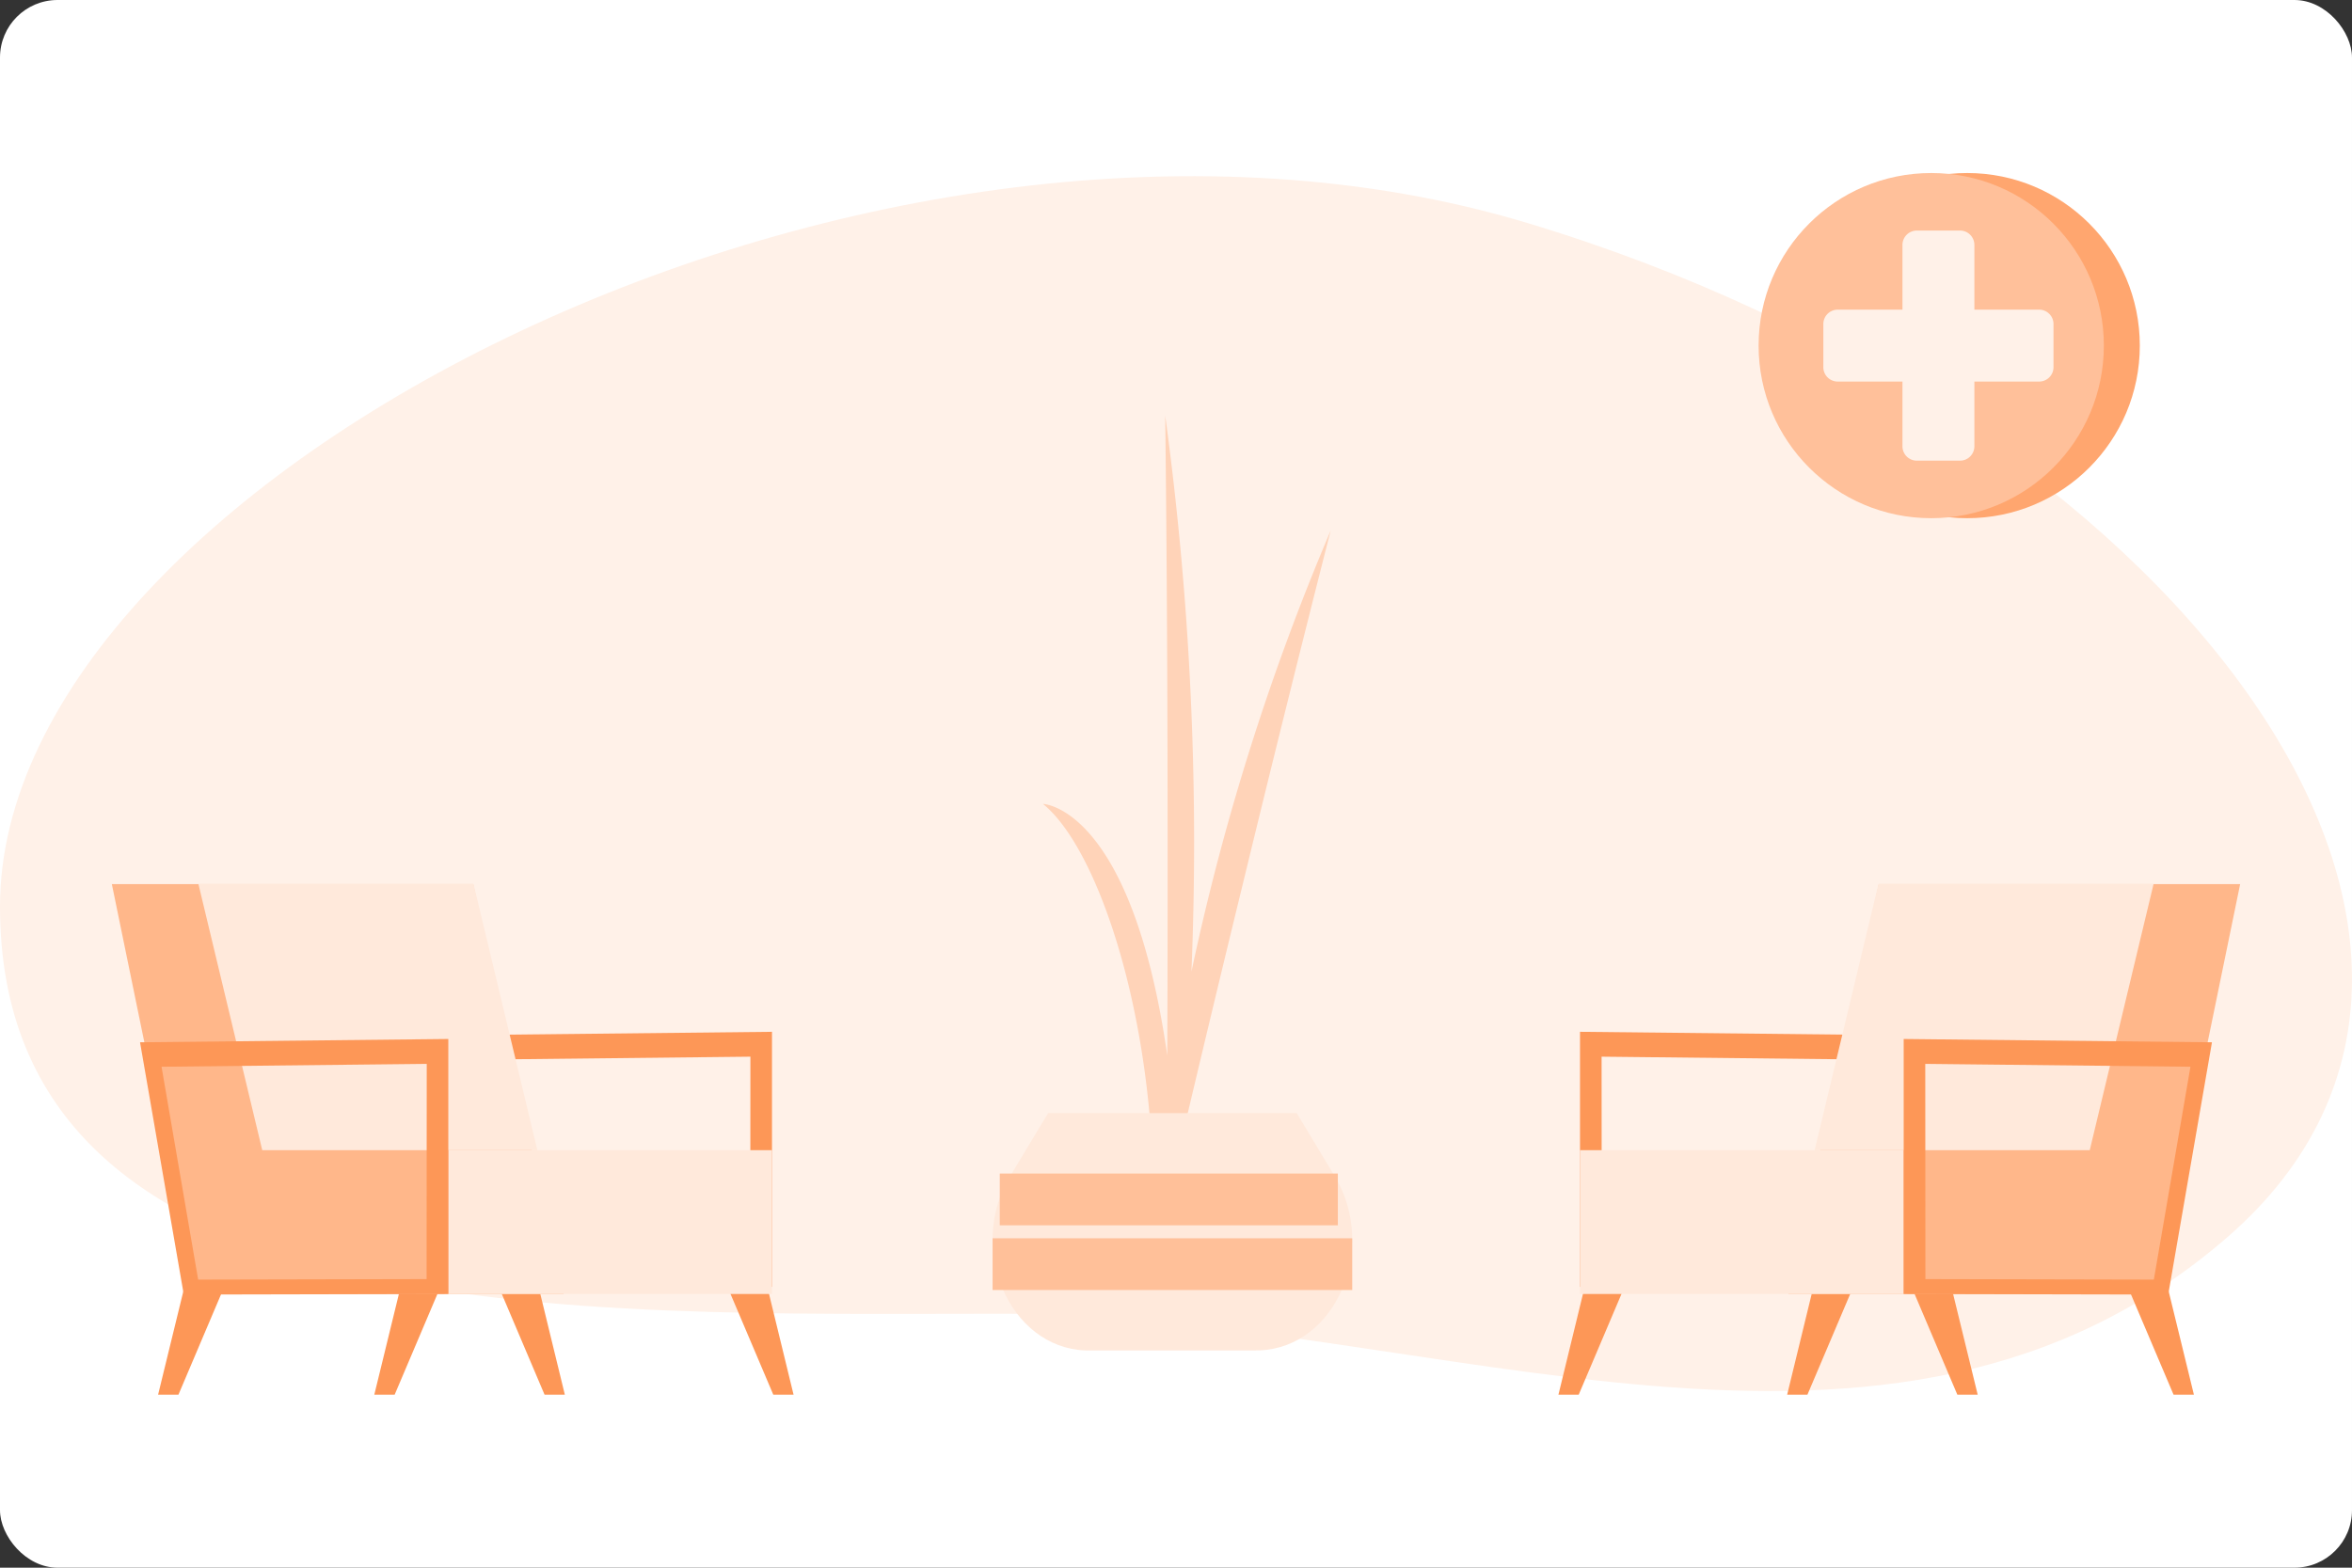 <svg xmlns="http://www.w3.org/2000/svg" xmlns:xlink="http://www.w3.org/1999/xlink" viewBox="0 0 327 218">
  <rect x="0" y="0" width="327" height="218" fill="#333333" stroke="none"/>
  <defs>
    <symbol id="Backdrop" data-name="Backdrop" viewBox="0 0 327 218">
      <rect id="Backdrop-3" data-name="Backdrop" width="327" height="218" rx="8" fill="#fff"/>
    </symbol>
    <symbol id="Chair" data-name="Chair" viewBox="0 0 94.78 71">
      <g id="Chair-3" data-name="Chair">
        <polygon id="Leg" points="15.48 56.35 9.26 71 6.43 71 10.18 55.64 15.48 56.35" fill="#fd9757" fill-rule="evenodd"/>
        <polygon id="Leg-2" data-name="Leg" points="45.54 56.35 39.32 71 36.49 71 40.24 55.64 45.54 56.35" fill="#fd9757" fill-rule="evenodd"/>
        <polygon id="Leg-3" data-name="Leg" points="94.78 71 91.96 71 85.74 56.35 91.04 55.64 94.78 71" fill="#fd9757" fill-rule="evenodd"/>
        <polygon id="Leg-4" data-name="Leg" points="62.98 71 60.16 71 53.94 56.35 59.24 55.64 62.98 71" fill="#fd9757" fill-rule="evenodd"/>
        <path id="Arm" d="M91.78,20.54V56L55,56.08,48.92,21Zm-3,3.46-36.87.4L57,54l31.76-.07Z" fill="#fd9757" fill-rule="evenodd"/>
        <g>
          <polygon id="Shadow" points="50.23 0 62.81 57 11.71 57 0 0 50.23 0" fill="#ffb78a" fill-rule="evenodd"/>
          <polygon id="Cushion" points="50.29 0 59.16 37 20.91 37 12.04 0 50.29 0" fill="#ffe9db" fill-rule="evenodd"/>
          <polygon id="Cushion-2" data-name="Cushion" points="91.78 57 46.78 57 46.78 37 91.78 37 91.78 57" fill="#ffe9db" fill-rule="evenodd"/>
        </g>
        <path id="Arm-2" data-name="Arm" d="M46.78,21.54V57L10,57.08,3.92,22Zm-3,3.46-36.87.4L12,55l31.76-.07Z" fill="#fd9757" fill-rule="evenodd"/>
      </g>
    </symbol>
    <symbol id="Plant_2" data-name="Plant 2" viewBox="0 0 50 130">
      <g id="Plant">
        <path id="Stems" d="M25.72,103Q30.24,83.78,35,64.27,40.91,39.9,47,16A332.83,332.83,0,0,0,27.65,77.32,440.27,440.27,0,0,0,24,0c.39,32.1.37,66.35.29,89C19.32,54.32,7,54,7,54c8.53,6.87,17.29,35,15,65C22.42,113.55,24.48,108.36,25.72,103Z" fill="#ffd3b8" fill-rule="evenodd"/>
        <path id="Pot" d="M36.6,130H12.88C2.29,129.58-3.59,115.78,2.4,105.83L7.72,97H42.29l5.31,8.83c6,10,.11,23.75-10.47,24.16H36.6" fill="#ffe9db" fill-rule="evenodd"/>
        <g id="Stripes">
          <rect y="114.4" width="50" height="7.2" fill="#ffc099"/>
          <rect x="1" y="105.4" width="47" height="7.2" fill="#ffc099"/>
        </g>
      </g>
    </symbol>
  </defs>
  <g id="Office">
    <use width="327" height="218" xlink:href="#Backdrop"/>
    <path id="Blob" d="M212.32,31c89.94,27.07,144.45,100.09,97.4,141s-110.43,10.69-170,10.69S0,185.71,0,126.06,122.38,3.93,212.32,31Z" fill="#fff1e8" fill-rule="evenodd"/>
    <use width="94.78" height="71" transform="translate(15.55 122.94)" xlink:href="#Chair"/>
    <use width="94.78" height="71" transform="matrix(-1, 0, 0, 1, 311.45, 122.94)" xlink:href="#Chair"/>
    <use width="50" height="130" transform="translate(138 57.79)" xlink:href="#Plant_2"/>
    <g>
      <circle cx="273.5" cy="48.06" r="24" fill="#ffa66f"/>
      <circle cx="268.5" cy="48.06" r="24" fill="#ffc09a"/>
      <path d="M272.5,32.06a2,2,0,0,1,2,2v9h9a2,2,0,0,1,2,2v6a2,2,0,0,1-2,2h-9v9a2,2,0,0,1-2,2h-6a2,2,0,0,1-2-2v-9h-9a2,2,0,0,1-2-2v-6a2,2,0,0,1,2-2h9v-9a2,2,0,0,1,2-2Z" fill="#fff1e8" fill-rule="evenodd"/>
    </g>
  </g>
</svg>

